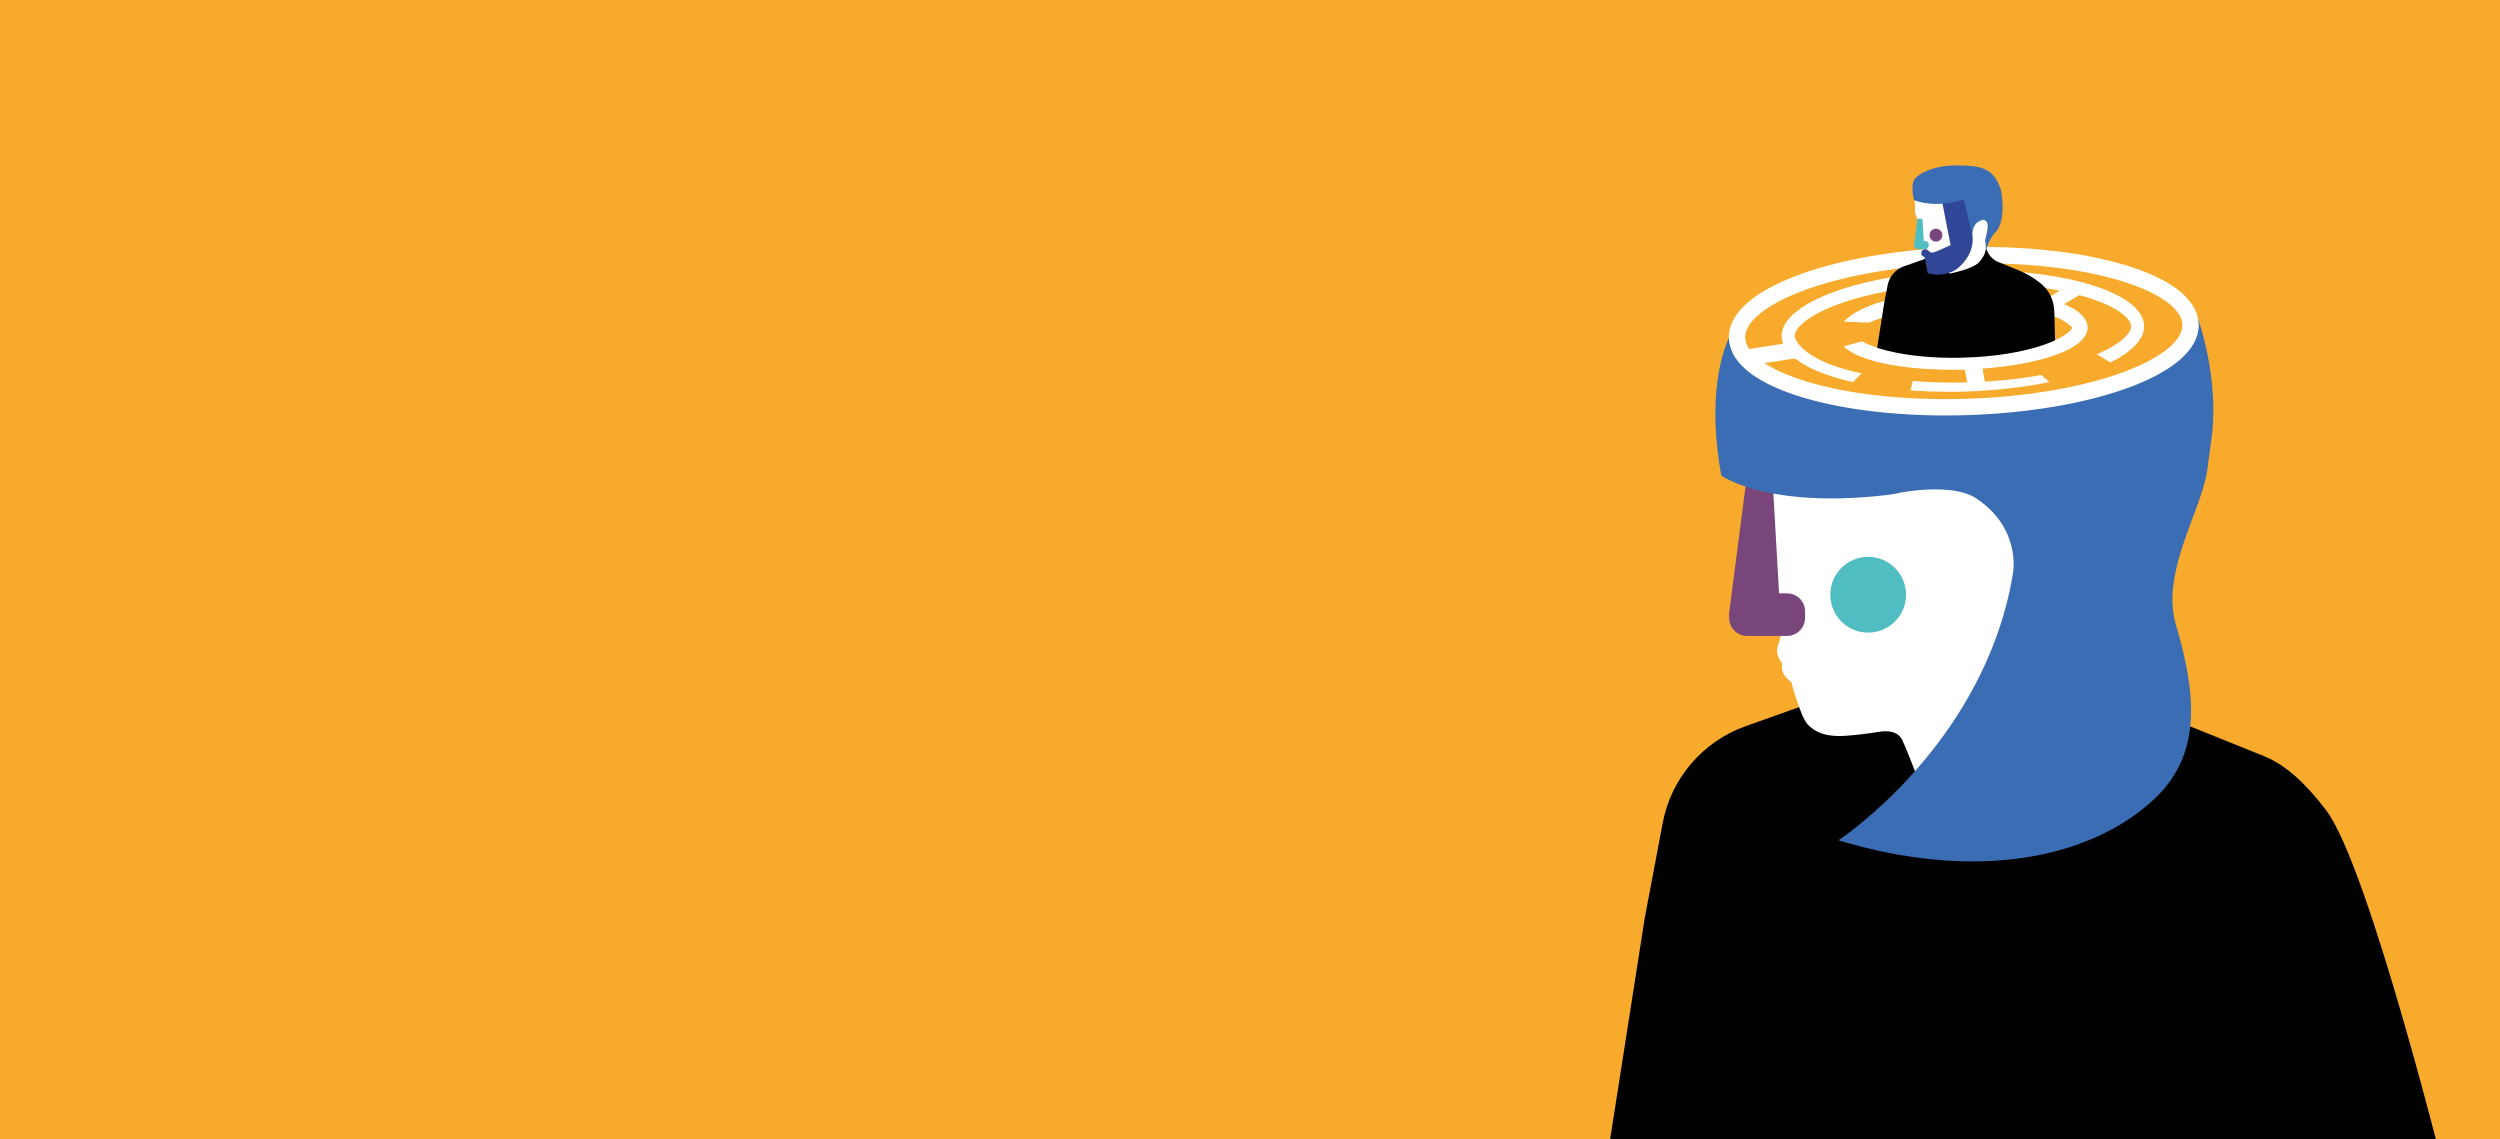 <?xml version="1.0" encoding="utf-8"?>
<!-- Generator: Adobe Illustrator 19.1.0, SVG Export Plug-In . SVG Version: 6.00 Build 0)  -->
<svg version="1.1" id="Layer_1" xmlns="http://www.w3.org/2000/svg" xmlns:xlink="http://www.w3.org/1999/xlink" x="0px" y="0px"
	 viewBox="0 0 1280 583.4" style="enable-background:new 0 0 1280 583.4;" xml:space="preserve">
<style type="text/css">
	.st0{fill:#F8AA2D;}
	.st1{fill:#3B6DB4;}
	.st2{fill:#66B32E;}
	.st3{fill:#FFFFFF;}
	.st4{fill:#50BDC3;}
	.st5{fill:#314697;}
	.st6{fill:none;stroke:#FFFFFF;stroke-width:10.468;stroke-miterlimit:10;}
	.st7{fill:none;stroke:#000000;stroke-width:0.792;stroke-miterlimit:10;}
	.st8{fill-opacity:0.1;}
	.st9{fill:#212121;}
	.st10{fill:#525251;}
	.st11{fill:#78467B;}
	.st12{fill:none;stroke:#FFFFFF;stroke-width:8.367;stroke-miterlimit:10;}
	.st13{fill:none;stroke:#FFFFFF;stroke-width:9;stroke-miterlimit:10;}
	.st14{fill:none;stroke:#FFFFFF;stroke-width:7;stroke-miterlimit:10;}
</style>
<rect y="0" class="st0" width="1280" height="583.4"/>
<path d="M930.6,358.7l-36.8,13.1c-22,7.8-38.2,26.7-42.5,49.6l-9.2,48.7l-21.9,140h433.8c0,0-40.8-166-63-195.2
	c-9.5-12.5-19.8-22.9-31.9-27.8l-50.2-20.2c0,0-26.2-15.6-33.3-52.4l-25.2,49.7l-40.7,14.5l-38.4-11.2l-45.7,1.8L930.6,358.7z"/>
<path class="st1" d="M1031.8,292.4l-1.1,0.8c-1.9,11.9-5,23-8.8,33.5h-10.2l-13.7-88c5.9,0.6,11.4,2.3,16.3,5.7
	C1030.2,255.4,1032.7,274.9,1031.8,292.4z"/>
<path class="st1" d="M1124,225.8c-0.7,4.5-1.5,9-2.6,13.4C1122.8,232,1123.8,227.1,1124,225.8z"/>
<path class="st3" d="M912.5,337.9c0.2,0.1-0.1,2.9,0.1,3c0,0-0.6-1.5,0.5,1.5c0.6,1.6,2,5,3.7,5.5c0,0,4.9,19.2,8.9,23.2
	c3.5,3.5,8.6,6.4,19.6,5.6c4.5-0.3,12.2-1.2,16.6-2c3.9-0.6,9.8-0.7,12.1,4.3c3,6.4,9.7,24.3,9.7,24.3s61.1-24.3,77.1-45
	c16-20.7,17.6-25.1,18-70.4c0,0,3.2-11,3.5-24c0.3-13-8.7-19.7-16.3-16.3c-7.7,3.3-23.5,9.1-24.8,38.8l31.2-14.8
	c0,0-35.9-38.5-101.5-78c0,0-14.1-1.2-34.4-2.8s-43.4-9.9-46.7-11.7c-4.7-2.5-4.7-1.8-4.7-1.8s4.1,29.7,3.1,41.2
	c-0.5,6.1,8.8,8.8,11.8,14.4c0,0-2.8,20.6-0.3,29.7c1.8,6.2,5.4,11.2,0.8,23.9c-4.7,12.7-19.8,29-13.5,34c6.3,5,32.6-2,31.5,3.3
	c0,0,0.3,4.8-7.2,6.6"/>
<path class="st1" d="M1078.8,288c0,0-3.9,8.2-3.9,14c0,4,3.2,21.2,1.5,27.4c-1.7,6.3,10.2-32.6,10.2-32.6L1078.8,288z"/>
<path class="st3" d="M917.4,349.4c-6.7-4.4-4.9-9.8-4.9-9.8c-4-4.6-2.3-8.9-2.3-8.9s1.8-4,2-8.4c0.2-4.2,10-2.4,10-2.4l8.4,11.7
	l-8,17.1L917.4,349.4z"/>
<g>
	<path class="st11" d="M915,325.6h-20.5c-5.1,0-9.2-4.2-9.2-9.2l0,0c0-6.9,5.7-12.6,12.6-12.6H915c5.1,0,9.2,4.2,9.2,9.2v3.3
		C924.2,321.4,920.1,325.6,915,325.6z"/>
	<polygon class="st11" points="895.8,232.9 885.2,314.8 911,306 907.5,244.3 	"/>
</g>
<polygon class="st1" points="1048,244.3 1036.5,264.4 1036.5,301.1 1050,303.8 1100,265.4 1095.6,240.1 1070,230.7 "/>
<path class="st1" d="M1125,162h-24.8l-87.9,33l-127.1-21.9c0,0-10.3,19.4-5.8,57.7c0,0,0,0,0,0c0.5,4,1.1,8.2,1.9,12.7
	c0,0,23.4,17,84.3,10c1.3-0.1,2.5-0.3,3.6-0.5c1.7-0.3,3.3-0.6,4.7-1l0,0.1c0,0,25.7-5,37.8,3c23.2,15.2,19,38.1,19,38.1
	c-1.9,11.9-5,23-8.8,33.5c-24.5,66.8-80.6,103.5-80.6,103.5c6.5,2,12.9,3.7,19.2,5.1h0c63.7,14.3,114.3,0.6,142.9-26.6
	c24.7-23.4,20.6-55,10.6-89.1c-7.6-26,12.3-56.9,15.9-77.4l2.2-16.2C1136.9,193.9,1125,162,1125,162z"/>
<circle class="st4" cx="956.5" cy="304.5" r="19.4"/>
<ellipse transform="matrix(1 -3.005689e-02 3.005689e-02 1 -4.641 30.284)" class="st0" cx="1005" cy="169.5" rx="116.1" ry="38.8"/>
<ellipse transform="matrix(1 -3.005689e-02 3.005689e-02 1 -4.641 30.284)" class="st12" cx="1005" cy="169.5" rx="116.1" ry="38.8"/>
<path class="st3" d="M1010.2,155.9L1010.2,155.9c14.1,0,27.4,1.7,37.4,4.7c10,3,13.1,6.4,13.5,7.3c-0.4,1-3.6,4.9-14.8,8.7
	c-11,3.8-25.5,6.1-40.9,6.5c-1.9,0.1-3.7,0.1-5.6,0.1c-14.2,0-27.4-1.7-37.4-4.7c-10-3-13.1-6.4-13.5-7.3c0.4-1,3.6-4.9,14.8-8.7
	c11-3.8,25.5-6.1,40.9-6.5C1006.5,155.9,1008.3,155.9,1010.2,155.9L1010.2,155.9 M1010.2,148.1c-1.9,0-3.8,0-5.8,0.1
	c-35.2,1.1-63.5,11.5-63.2,23.2c0.3,11.1,26.1,17.9,58.6,17.9c1.9,0,3.8,0,5.8-0.1c35.2-1.1,63.5-9.9,63.2-21.6
	C1068.5,156.5,1042.7,148.1,1010.2,148.1L1010.2,148.1z"/>
<path class="st3" d="M1012.5,138.4c-2.8,0-5.6,0-8.4,0.1c-51.2,1.5-92.4,16.7-91.9,33.8c0.5,16.2,38,28.3,85.3,28.3
	c2.8,0,5.6,0,8.4-0.1c15.7-0.5,30.5-2.2,43.4-4.9l-4.2-3.6c-11.5,2.1-24.2,3.4-37.4,3.8c-2.8,0.1-5.5,0.1-8.2,0.1
	c-22.3,0-43.8-3.1-59-8.1c-15-4.9-21.5-12.3-21.6-15.7c-0.1-2.7,2.8-5.5,4.6-7c3.9-3.3,10-6.5,17.6-9.3c16.7-6.1,39.1-9.9,63.2-10.6
	c2.8-0.1,5.5-0.1,8.2-0.1c22.3,0,42.9,2.8,58.1,7.8c15,4.9,20.4,10.7,20.5,14.1c0.1,2.7-2.8,5.5-4.6,7c-3.1,2.6-7.5,5.1-12.9,7.4
	l6.9,4.2c11-5.5,17.5-12,17.3-18.8C1097.3,150.5,1059.8,138.4,1012.5,138.4z"/>
<line class="st13" x1="1010.1" y1="186.6" x2="1012" y2="197.3"/>
<line class="st12" x1="894.2" y1="183.1" x2="920.2" y2="179.1"/>
<polygon class="st0" points="956.5,187.8 980,192 977.5,203.1 947,197.3 "/>
<line class="st14" x1="1064.5" y1="147.1" x2="1049.2" y2="156.1"/>
<g>
	<path d="M986.9,132.1l-12.2,4.3c-4.2,1.5-7.3,5.1-8.2,9.5l-1.8,9.3l-4.2,26.8l52.2,4.5l39.6-9.1l-0.5-18c-0.1-1.9-0.4-3.8-1-5.7
		l0,0c-1.2-3.5-3.3-6.5-6.2-8.8c-3.6-2.9-7.7-5.2-12-6.9l-9.6-3.9c0,0-5.2-1.7-6.6-8.8l-4.8,9.5l-7.8,2.8l-13.1,1.3l-3-3.1
		L986.9,132.1z"/>
	<path class="st1" d="M1024.4,96.8c0,0,3.6,16.7-3.3,22.7c0,0-2.6,3-4.5,8.8h-12.4l-1.3-21.1v-4.8l18.9-5.6L1024.4,96.8z"/>
	<path class="st3" d="M982.8,115.5c0.3,1.2,1,2.2,0.1,4.6c-0.9,2.4-3.8,5.6-2.6,6.5c1.2,1,5.1,1,5.6,1c0,0-1.6,0.2-2,1.3
		c-0.1,0.3,0.5,1,1,1c0,0-0.4,0.5-0.2,1.1c0.1,0.3,0.7,0.8,1.2,0.5c0,0,1,4.1,1.8,4.8c0.7,0.7,1.7,1.2,3.8,1.1
		c0.9-0.1,2.3-0.2,3.2-0.4c0.8-0.1,1.9-0.1,2.3,0.8c0.6,1.2,1.1,2.3,1.1,2.3s12.5-2.3,15.5-6.2c3.1-4,3.4-4.8,3.4-13.5
		c0,0,0.6-2.1,0.7-4.6c0.1-2.5-1.7-3.8-3.1-3.1c-1.5,0.6-4.5,1.7-4.8,7.4l-3.6,2c0,0,4-9.6-6.2-21.8c0,0-6.4,1.9-10.3,1.5
		s-8.3-1.9-8.9-2.2c-0.9-0.5-0.9-0.4-0.9-0.4s0.8,5.7,0.6,7.9c-0.1,1.2,0,2.3,0.5,3.4C981.1,110.5,982.3,113.8,982.8,115.5z"/>
	<g>
		<path class="st4" d="M985.7,127.6h-3.9c-1,0-1.8-0.8-1.8-1.8l0,0c0-1.3,1.1-2.4,2.4-2.4h3.3c1,0,1.8,0.8,1.8,1.8v0.6
			C987.5,126.8,986.7,127.6,985.7,127.6z"/>
		<polygon class="st4" points="981.7,112 980,125.5 985,123.8 984.3,112 		"/>
	</g>
	<path class="st5" d="M985.3,131.5l13.4-6l-5.6-28.7l11.5,1.6l5.2,21.7c0,0,2.2,8.9-7.1,17c-3,2.6-9.1,4.7-15.7,2.8L985.3,131.5z"/>
	<circle class="st5" cx="985.7" cy="129.6" r="2"/>
	<path class="st5" d="M987.3,128.3c0,0,1.1,1.7,3.6,0.7c2.1-0.8,5.5,3.8,5.5,3.8l-7.6,1.9l-2.8-3.8L987.3,128.3z"/>
	<path class="st1" d="M1017.1,120.4c0,0-0.7,1.6-0.7,2.7c0,0.8,0.6,4.1,0.3,5.3c-0.3,1.2,1.9-6.3,1.9-6.3L1017.1,120.4z"/>
	<circle class="st11" cx="991.2" cy="120.4" r="3.3"/>
	<path class="st1" d="M980,102.5c0,0-2.2-8,0.6-11.2c2-2.2,8.5-6.5,20.8-6.6c12.3,0,19.2,1,22.9,12c0.3,1-8.8,12.6-8.8,12.6
		l-7.1-8.4C1008.6,100.9,994,107.6,980,102.5z"/>
</g>
<path class="st3" d="M1056.4,164.2c3.2,1.7,4.4,3.2,4.7,3.7c-0.4,1-3.6,4.9-14.8,8.7c-11,3.8-25.5,6.1-40.9,6.5
	c-1.9,0.1-3.7,0.1-5.6,0.1c-14.2,0-27.4-1.7-37.4-4.7c-10-3-13.1-6.4-13.5-7.3c0.4-1,3.6-4.9,14.8-8.7l-1.8-7.6
	c-12.9,4.3-20.9,10.2-20.8,16.5c0.3,11.1,26.2,17.7,58.8,17.7c1.9,0,3.8,0,5.8-0.1c35.2-1.1,63.4-9.7,63-21.5
	c-0.1-3.6-2.9-7-7.8-9.8L1056.4,164.2z"/>
<polygon class="st0" points="938.3,164.4 960.6,165.4 959.3,173.1 938.3,178.9 "/>
</svg>
